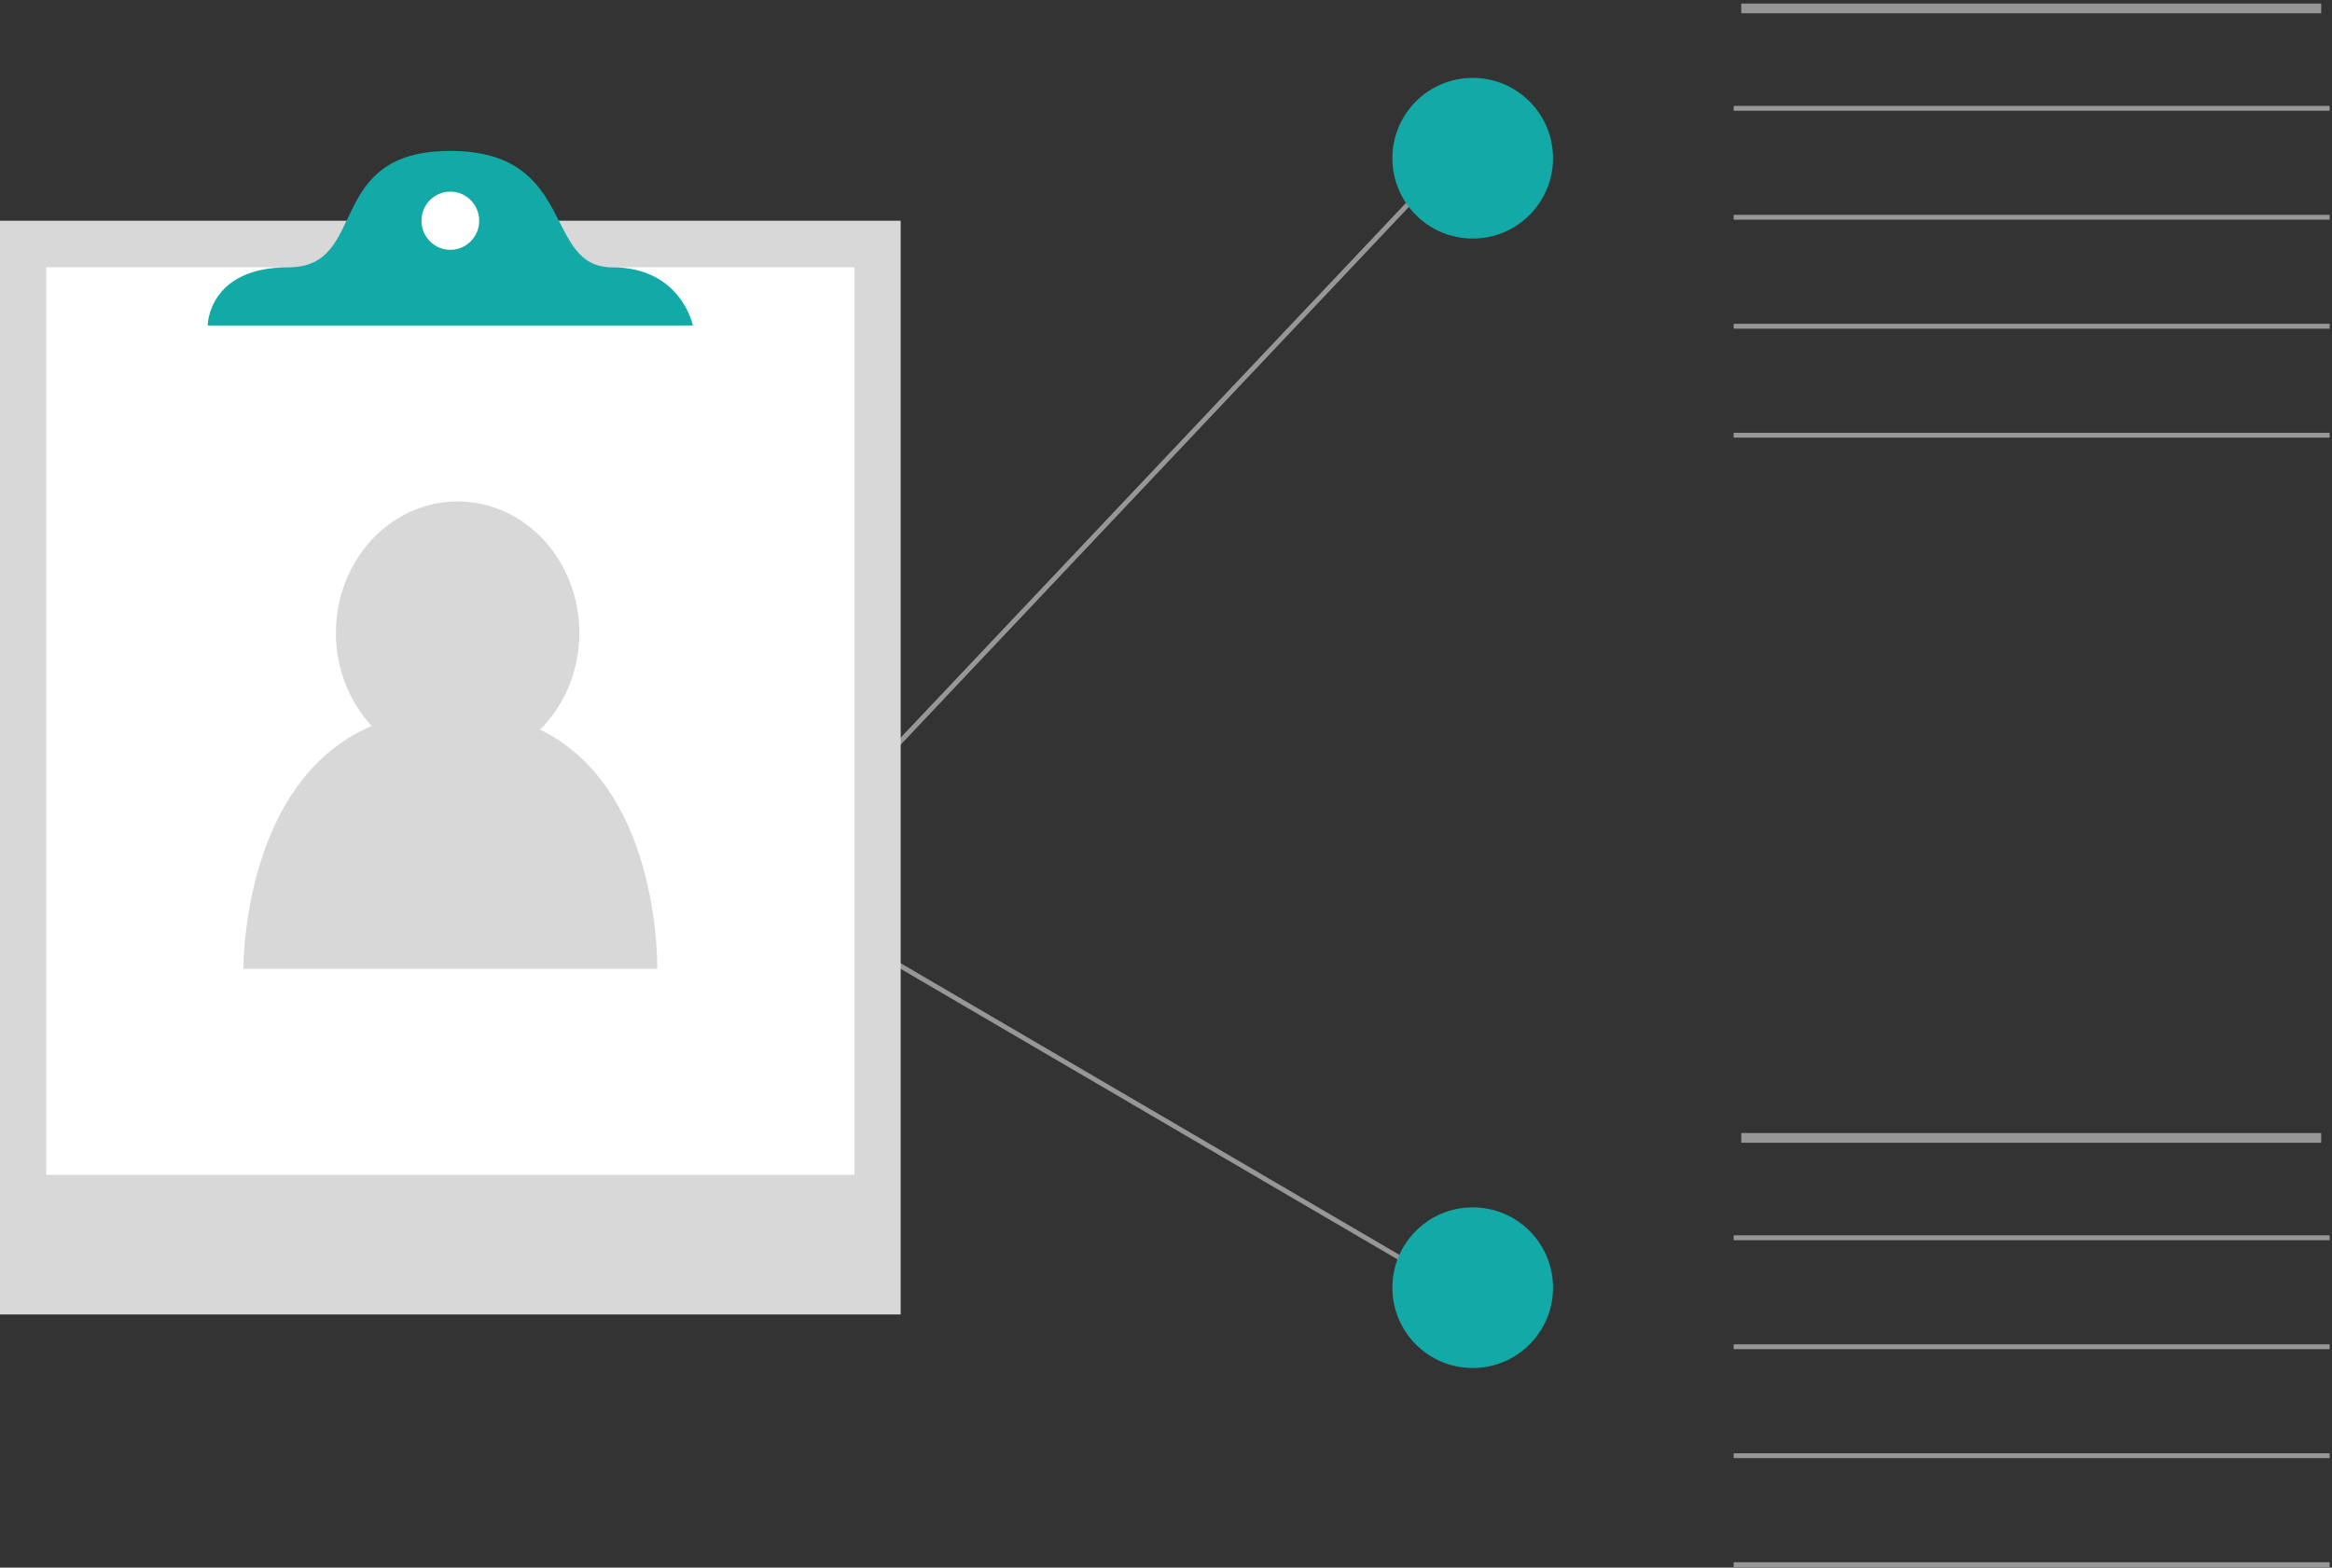 <svg width="479" height="322" viewBox="0 0 479 322" xmlns="http://www.w3.org/2000/svg"><rect x="0" y="0" width="479" height="322" fill="#333333" stroke="none"/><title>clipboard group</title><g transform="translate(0 -2)" fill="none" fill-rule="evenodd"><path d="M171.864 168.143L292.277 40.72M174 194l118 69" stroke="#979797" stroke-linecap="square"/><g stroke="#979797" stroke-linecap="square"><path d="M358.66 3.73h117.124" stroke-width="2"/><path d="M356.595 24.248h121.421M356.595 46.63h121.421M356.595 69.013h121.421M356.595 91.396h121.421"/></g><g stroke="#979797" stroke-linecap="square"><path d="M358.66 235.73h117.124" stroke-width="2"/><path d="M356.595 256.248h121.421M356.595 278.63h121.421M356.595 301.013h121.421M356.595 323.396h121.421"/></g><path d="M302.5 51c9.113 0 16.5-7.387 16.5-16.5S311.613 18 302.5 18 286 25.387 286 34.5 293.387 51 302.5 51z" fill="#12A9A6"/><ellipse fill="#12A9A6" cx="302.5" cy="266.5" rx="16.5" ry="16.5"/><g transform="translate(0 33)"><path fill="#D8D8D8" d="M0 14.34h185V239H0z"/><path fill="#FFF" d="M9.487 23.9h166.026v186.42H9.487z"/><path d="M92.486 0c26.09 0 18.988 23.9 33.22 23.9 14.23 0 16.602 11.95 16.602 11.95H42.664s.028-11.95 16.63-11.95C75.898 23.9 66.397 0 92.487 0z" fill="#12A9A6"/><ellipse fill="#FFF" cx="92.5" cy="14.34" rx="5.929" ry="5.975"/></g><g transform="translate(50 105)" fill="#D8D8D8"><ellipse cx="44" cy="27" rx="25" ry="27"/><path d="M0 96s-.582-53 42.858-53 42.138 53 42.138 53H0z"/></g></g></svg>